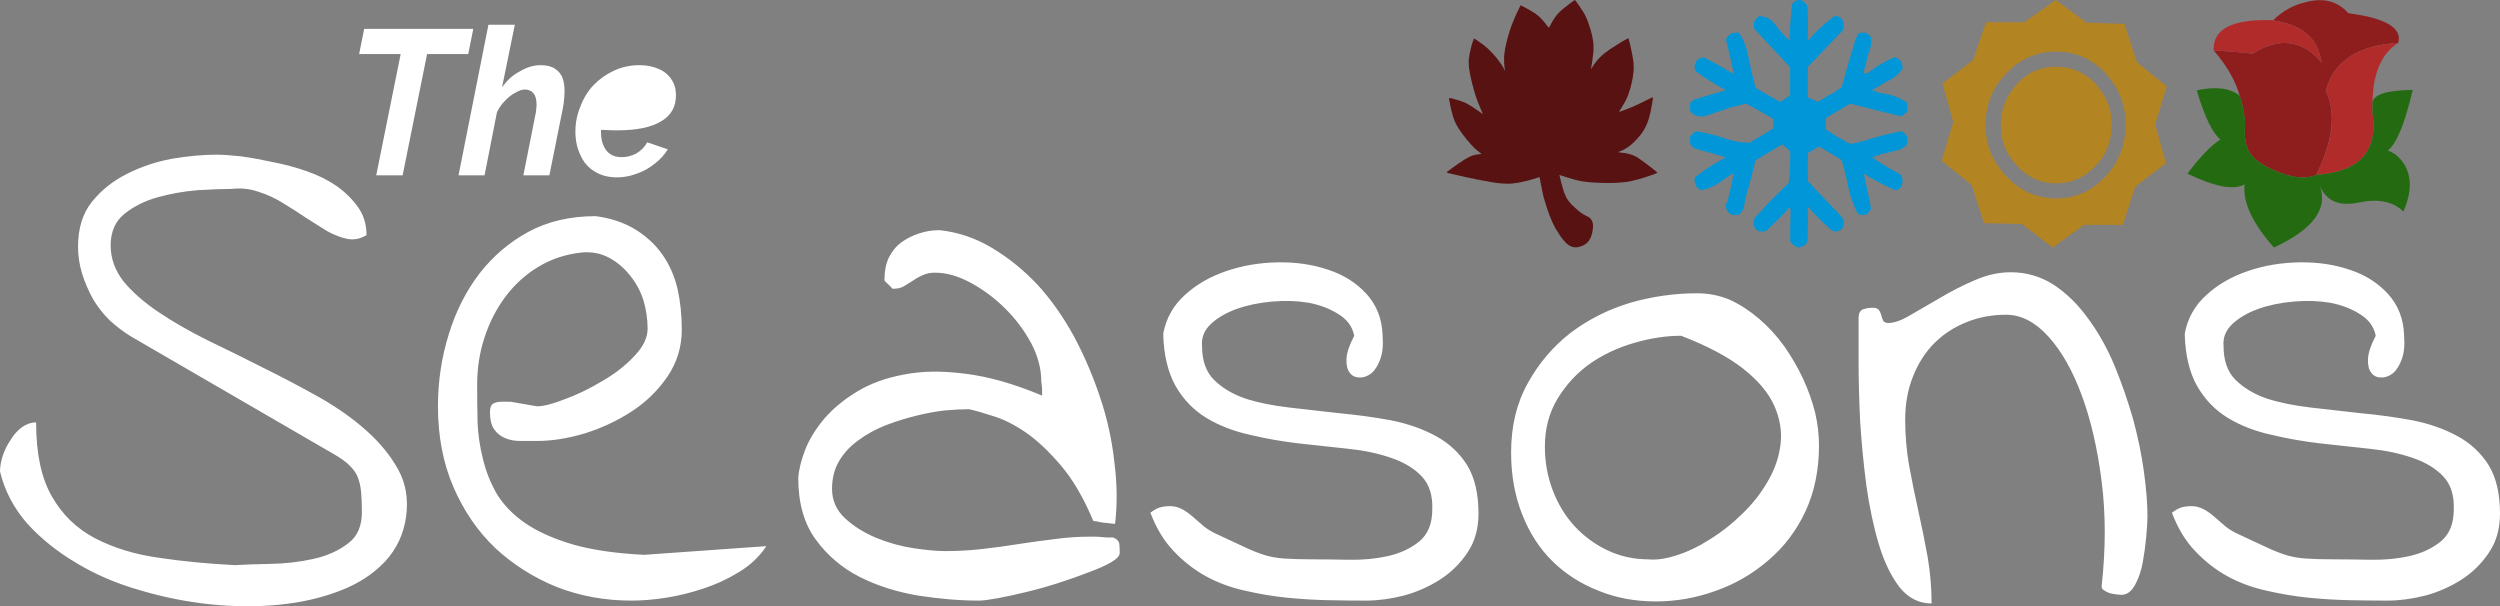 
<svg xmlns="http://www.w3.org/2000/svg" version="1.1" xmlns:xlink="http://www.w3.org/1999/xlink" preserveAspectRatio="none" x="0px" y="0px" width="330px" height="80px" viewBox="0 0 330 80">
<rect x="0" y="0" width="330" height="80" fill="#808080" stroke="none"/>
<defs>
<linearGradient id="Gradient_1" gradientUnits="userSpaceOnUse" x1="-294.5" y1="-1" x2="-294.5" y2="-1" spreadMethod="pad">
<stop  offset="0%" stop-color="#B12B2B"/>

<stop  offset="100%" stop-color="#6A1111"/>
</linearGradient>

<g id="the_seasons_0_Layer0_0_FILL">
<path fill="#FFFFFF" stroke="none" d="
M 51.6 3.55
L 48.45 18.25 51.85 18.25 55 3.55 60.3 3.55 60.95 0.5 46.9 0.5 46.25 3.55 51.6 3.55
M 46.1 22.1
Q 45 20.65 43.35 19.55 41.65 18.45 39.5 17.75 37.35 17.05 35.15 16.65 32.95 16.2 31.05 15.95 29.1 15.75 27.85 15.75 25.25 15.75 22.1 16.25 19 16.8 16.3 18.1 13.65 19.35 11.85 21.45 10.05 23.55 10.05 26.9 10.05 28.5 10.55 30.1 11.1 31.75 11.95 33.2 12.85 34.65 14.15 35.85 15.5 37 16.9 37.8
L 43 52.05
Q 44.3 52.75 45.05 53.45 45.8 54.15 46.1 54.9 46.4 55.65 46.5 56.6 46.6 57.6 46.6 58.8 46.7 61.55 44.85 62.85 43 64.2 40.35 64.75 37.7 65.3 34.85 65.35 32 65.4 30.25 65.5 24.95 65.25 20.4 64.6 15.85 64 12.25 62.25 8.7 60.5 6.7 57.2 4.65 53.9 4.65 48.2 3.7 48.2 2.8 48.8 1.95 49.4 1.35 50.35 0.7 51.25 0.35 52.25 0 53.3 0 54.15 0.9 57.65 3.5 60.45 6.15 63.2 9.85 65.25 13.55 67.35 18.05 68.55 22.5 69.8 27.1 70.25 31.65 70.7 35.95 70.3 40.25 69.9 43.8 68.6 47.3 67.35 49.6 65.05 51.85 62.75 52.3 59.6 52.75 56.45 51.3 53.95 49.85 51.45 47.25 49.25 44.65 47.05 41.2 45.2 37.7 43.35 34.05 41.65 30.4 39.9 26.85 38.3 23.3 36.65 20.45 34.85 17.6 33.05 15.9 31.1 14.25 29.1 14.25 26.75 14.25 24.25 16.05 22.9 17.85 21.55 20.35 20.9 22.85 20.25 25.5 20.05 28.15 19.9 29.8 19.9 31.65 19.7 33.3 20.25 35 20.75 36.5 21.65 38 22.5 39.4 23.4 40.8 24.25 42.1 25 43.45 25.7 44.7 25.95 45.95 26.2 47.2 25.5 47.2 23.55 46.1 22.1
M 72.5 10.05
Q 72.6 9.55 72.65 9 72.7 8.5 72.7 8 72.7 7.15 72.45 6.45 72.15 5.75 71.5 5.35 70.8 4.9 69.65 4.9 68.25 4.9 66.95 5.65 65.6 6.3 64.65 7.6
L 66.3 0 62.9 0 59.05 18.25 62.4 18.25 64 10.6
Q 64.4 9.8 65.05 9.2 65.7 8.55 66.35 8.25 67.05 7.85 67.55 7.85 68.3 7.85 68.7 8.3 69.1 8.75 69.1 9.7 69.1 9.95 69.05 10.25 69.05 10.55 68.95 10.9
L 67.4 18.25 70.75 18.25 72.5 10.05
M 81.1 30.35
Q 82.25 31.65 82.85 33.35 83.4 35.1 83.4 36.85 83.4 38.5 81.65 40.2 79.9 41.95 77.45 43.25 75.05 44.6 72.7 45.4 70.4 46.25 69.15 46.25 67.05 45.9 65.8 45.7 64.6 45.65 64 45.75 63.35 45.9 63.25 46.2 63.1 46.5 63.1 46.95 63.1 48.35 63.65 49.05 64.15 49.75 65.05 50.1 65.9 50.45 67 50.45 68.1 50.45 69.15 50.45 72 50.45 75.25 49.55 78.5 48.6 81.3 46.9 84.1 45.2 85.95 42.65 87.8 40.1 87.8 36.95 87.8 34.3 87.25 32 86.65 29.65 85.3 27.85 83.95 26.05 81.8 24.8 79.6 23.55 76.7 23.2 71.8 23.2 68.05 25.1 64.35 27 61.75 30.15 59.15 33.35 57.8 37.5 56.4 41.7 56.4 46.25 56.4 51.7 58.4 56.05 60.4 60.4 63.8 63.45 67.25 66.45 71.7 68.15 76.2 69.8 81.3 69.8 83.4 69.8 85.8 69.45 88.15 69.1 90.55 68.35 93 67.6 95.15 66.35 97.3 65.15 98.7 63.2
L 82.95 64.25
Q 77.5 64 73.8 63 70.15 62 67.7 60.45 65.3 58.9 64 56.9 62.75 54.85 62.2 52.65 61.6 50.45 61.5 48.2 61.45 45.9 61.45 43.6 61.45 40.6 62.4 37.9 63.35 35.15 65.1 32.95 66.9 30.7 69.4 29.3 71.9 27.9 74.95 27.6 76.9 27.45 78.45 28.25 79.95 29 81.1 30.35
M 82 18.05
Q 83.25 17.65 84.3 16.85 85.35 16.1 86 15.1
L 83.35 14.25
Q 82.85 15.1 81.95 15.6 81.05 16.05 80.05 16.05 79.15 16.05 78.55 15.65 78 15.3 77.7 14.6 77.4 13.95 77.4 13.05 77.4 12.9 77.4 12.75 77.65 12.75 77.85 12.75 78.75 12.8 79.45 12.8 83.25 12.8 85.15 11.7 87.05 10.65 87.05 8.55 87.05 7.4 86.45 6.6 85.85 5.75 84.8 5.35 83.75 4.9 82.35 4.9 80.6 4.9 79.1 5.55 77.6 6.2 76.45 7.3 75.35 8.4 74.75 9.9 74.1 11.35 74.1 12.95 74.1 14.55 74.75 15.8 75.35 17.1 76.6 17.8 77.8 18.5 79.45 18.5 80.75 18.5 82 18.05
M 124.95 31.25
Q 127.35 32.45 129.4 34.35 131.45 36.25 132.8 38.6 134.1 40.95 134.1 43.25
L 134.2 44.05
Q 134.2 44.85 134.2 44.95 128.75 42.8 124.3 42.3 119.85 41.75 116.4 42.4 112.95 43 110.4 44.45 107.85 45.9 106.15 47.75 104.5 49.6 103.7 51.5 102.9 53.45 102.8 54.95 102.8 59.5 105.05 62.4 107.3 65.3 110.75 66.95 114.15 68.55 118.3 69.2 122.4 69.8 126.1 69.8 126.8 69.8 128.55 69.5 130.25 69.2 132.2 68.75 134.2 68.3 136.35 67.65 138.5 67 140.25 66.35 142 65.75 143.1 65.15 144.2 64.55 144.2 64 144.2 63.45 144.15 62.95 144.05 62.4 143.35 62.15 143.15 62.15 142.75 62.15 142.35 62.15 141.9 62.1 141.4 62.05 140.95 62.05 140.55 62.05 140.35 62.05 138.05 62.05 135.8 62.35 133.5 62.6 131.15 62.95 128.85 63.3 126.45 63.55 124.1 63.8 121.65 63.8 120.15 63.8 117.65 63.45 115.2 63.1 112.85 62.2 110.45 61.25 108.8 59.8 107.15 58.35 107.15 56.25 107.15 54.35 108.05 52.9 108.95 51.45 110.5 50.4 112.05 49.3 114.05 48.55 116 47.85 117.95 47.4 119.85 46.95 121.65 46.75 123.45 46.6 124.8 46.6 126 46.85 127.95 47.45 129.9 48 132.15 49.45 134.35 50.9 136.65 53.45 138.95 56 140.8 60.15
L 141.25 60.2
Q 141.6 60.3 142.1 60.35 142.65 60.4 143.05 60.45 143.5 60.5 143.6 60.5 144.05 56.95 143.5 52.95 143.05 49.05 141.7 45.25 140.35 41.4 138.35 37.85 136.3 34.3 133.65 31.55 130.95 28.85 127.75 27.05 124.55 25.25 121 24.9 119.6 24.9 118.35 25.3 117.05 25.7 116.05 26.4 115.05 27.1 114.45 28.25 113.9 29.35 113.9 30.95 113.9 31.05 114.2 31.3 114.5 31.55 114.7 31.75 114.75 31.85 114.85 31.9 114.85 32 115.05 32 115.85 32 116.4 31.7 116.95 31.4 117.6 31 118.2 30.6 118.85 30.35 119.5 30.05 120.4 30.05 122.6 30.05 124.95 31.25
M 163.85 33.55
Q 166.35 33.35 168.55 33.7 170.75 34.1 172.4 35.1 174.05 36.05 174.4 37.7 173.45 39.4 173.4 40.5 173.35 41.6 173.8 42.15 174.25 42.75 175.05 42.75 175.85 42.8 176.6 42.25 177.3 41.7 177.75 40.55 178.2 39.4 178.05 37.65 177.95 34.65 175.95 32.6 174 30.6 171.05 29.7 168.1 28.75 164.6 28.8 161.05 28.85 157.95 29.85 154.8 30.85 152.6 32.75 150.35 34.65 149.8 37.45 149.9 41.3 151.4 43.8 152.9 46.25 155.35 47.65 157.8 49.05 160.95 49.7 164.05 50.4 167.3 50.75 170.55 51.1 173.65 51.4 176.7 51.7 179.15 52.5 181.65 53.3 183.1 54.75 184.55 56.2 184.45 58.75 184.45 61.35 182.75 62.65 181.1 63.9 178.75 64.4 176.35 64.9 173.7 64.85 171.1 64.8 169.25 64.8 166.85 64.8 165.35 64.7 163.9 64.6 162.75 64.25 161.6 63.9 160.25 63.3 158.85 62.7 156.6 61.7 155.8 61.35 155.1 60.85 154.4 60.3 153.75 59.75 153.05 59.15 152.3 58.75 151.5 58.35 150.7 58.35 150 58.35 149.4 58.5 148.85 58.65 148.15 59.15 149.3 62 151.15 63.8 153 65.65 155.3 66.85 157.65 68.05 160.35 68.6 163.1 69.2 165.75 69.45 168.45 69.7 171.05 69.75 173.65 69.8 175.9 69.8 178.2 69.8 180.75 69.2 183.3 68.55 185.45 67.25 187.6 65.95 189 63.95 190.4 62 190.4 59.25 190.4 55.65 188.95 53.4 187.45 51.15 184.9 49.85 182.35 48.55 179.15 47.95 176 47.4 172.6 47.1 169.25 46.75 166.05 46.4 162.8 46.05 160.35 45.3 157.9 44.5 156.35 43.05 154.8 41.6 154.8 38.95 154.65 37.45 155.9 36.3 157.2 35.15 159.25 34.45 161.35 33.75 163.85 33.55
M 218.55 32.55
Q 214.2 32.55 209.95 33.7 205.7 34.9 202.25 37.35 198.85 39.85 196.75 43.45 194.6 47.05 194.6 51.85 194.6 56 196.05 59.4 197.45 62.75 199.95 65.05 202.45 67.35 205.85 68.6 209.2 69.9 213.25 69.9 217.2 69.9 221 68.6 224.75 67.35 227.75 64.9 230.75 62.5 232.5 59 234.25 55.45 234.25 51 234.25 49.05 233.75 47 233.2 44.95 232.2 42.9 231.2 40.9 229.8 39 228.35 37.1 226.55 35.65 224.75 34.2 222.8 33.35 220.8 32.55 218.55 32.55
M 204.8 41.05
Q 207.35 39.4 210.5 38.55 213.6 37.7 216.5 37.7 221.6 39.55 224.5 41.7 227.4 43.85 228.5 46.2 229.6 48.55 229.3 50.85 229 53.2 227.65 55.35 226.35 57.5 224.35 59.3 222.4 61.1 220.25 62.35 218.1 63.65 215.95 64.3 213.8 64.95 212.3 64.8 209.45 64.8 207 63.7 204.55 62.6 202.75 60.75 200.95 58.9 199.95 56.4 198.95 53.9 198.95 51.15 198.95 47.85 200.6 45.3 202.25 42.75 204.8 41.05
M 245.35 47.85
Q 245.35 45 246.35 42.65 247.35 40.25 249.1 38.6 250.85 36.95 253.25 36.05 255.6 35.15 258.35 35.15 261.25 35.15 263.8 37.8 266.35 40.45 268.1 44.95 269.85 49.4 270.65 55.35 271.45 61.25 270.65 68.05 270.65 68.4 270.95 68.55 271.25 68.75 271.7 68.9 272.15 69 272.55 69.05 273 69.1 273.2 69.1 274.25 69.1 274.95 67.9 275.65 66.7 275.95 65.15 276.25 63.55 276.4 62 276.55 60.4 276.55 59.6 276.55 57.3 276.1 54.2 275.65 51.1 274.7 47.8 273.7 44.5 272.3 41.3 270.9 38.15 268.9 35.6 266.95 33.05 264.45 31.5 261.95 30 258.95 30 256.65 30 254.35 30.95 252 31.9 249.95 33.05 247.85 34.2 246.1 35.15 244.35 36.15 243.15 36.15 242.7 36.15 242.5 35.85 242.35 35.5 242.25 35.15 242.15 34.8 241.95 34.55 241.7 34.3 241.2 34.3 240.5 34.3 239.9 34.5 239.35 34.75 239.35 35.5 239.35 37.45 239.35 40.85 239.35 44.2 239.55 48.05 239.8 51.85 240.35 55.85 240.95 59.8 241.95 62.95 242.95 66.1 244.6 68.15 246.3 70.15 248.75 70.15 248.75 67.35 248.25 64.55 247.7 61.7 247.05 58.95 246.4 56.2 245.85 53.4 245.35 50.65 245.35 47.85
M 302.6 29.7
Q 299.65 28.75 296.15 28.8 292.6 28.85 289.5 29.85 286.35 30.85 284.15 32.75 281.9 34.65 281.35 37.45 281.45 41.3 282.95 43.8 284.45 46.25 286.9 47.65 289.35 49.05 292.5 49.7 295.6 50.4 298.85 50.75 302.1 51.1 305.2 51.4 308.25 51.7 310.7 52.5 313.2 53.3 314.65 54.75 316.1 56.2 316 58.75 316 61.35 314.3 62.65 312.65 63.9 310.3 64.4 307.9 64.9 305.25 64.85 302.65 64.8 300.8 64.8 298.4 64.8 296.9 64.7 295.45 64.6 294.3 64.25 293.15 63.9 291.8 63.3 290.4 62.7 288.15 61.7 287.35 61.35 286.65 60.85 285.95 60.3 285.3 59.75 284.6 59.15 283.85 58.75 283.05 58.35 282.25 58.35 281.55 58.35 280.95 58.5 280.4 58.65 279.7 59.15 280.85 62 282.7 63.8 284.55 65.65 286.85 66.85 289.2 68.05 291.9 68.6 294.65 69.2 297.3 69.45 300 69.7 302.6 69.75 305.2 69.8 307.45 69.8 309.75 69.8 312.3 69.2 314.85 68.55 317 67.25 319.15 65.95 320.55 63.95 321.95 62 321.95 59.25 321.95 55.65 320.5 53.4 319 51.15 316.45 49.85 313.9 48.55 310.7 47.95 307.55 47.4 304.15 47.1 300.8 46.75 297.6 46.4 294.35 46.05 291.9 45.3 289.45 44.5 287.9 43.05 286.35 41.6 286.35 38.95 286.2 37.45 287.45 36.3 288.75 35.15 290.8 34.45 292.9 33.75 295.4 33.55 297.9 33.35 300.1 33.7 302.3 34.1 303.95 35.1 305.6 36.05 305.95 37.7 305 39.4 304.95 40.5 304.9 41.6 305.35 42.15 305.8 42.75 306.6 42.75 307.4 42.8 308.15 42.25 308.85 41.7 309.3 40.55 309.75 39.4 309.6 37.65 309.5 34.65 307.5 32.6 305.55 30.6 302.6 29.7 Z"/>
</g>

<g id="snowflake_0_Layer0_0_FILL">
<path fill="#0096D8" stroke="none" d="
M 22.5 4.45
L 22.45 4.45
Q 22.2 4.15 21.85 3.95 21.8 3.95 21.75 3.95 21.3 3.95 20.95 4.05 20.85 4.15 20.85 4.25
L 20.85 4.3
Q 20.5 4.8 20.4 5.45 19.55 8 18.85 10.65
L 18.8 10.65
Q 18.4 10.85 18.1 11.05 18.1 11.1 18.1 11.15 18.05 11.15 18 11.15 17.65 11.4 17.2 11.55 17.2 11.6 17.15 11.6 16.55 11.95 15.9 12.35
L 14.65 11.8
Q 14.65 9.95 14.65 8.1 16.55 6.15 18.45 4.25
L 18.5 4.2
Q 18.5 4.15 18.55 4.15 18.9 3.85 19.1 3.45
L 19.1 3.4
Q 19.1 3.05 19.1 2.7
L 19.05 2.7
Q 18.9 2 18.1 1.95 17.95 1.95 17.9 2 16.1 3.3 14.65 4.95 14.65 4.9 14.65 4.85 14.7 2.7 14.6 0.7 14.55 0.7 14.55 0.65 14.25 0.25 13.85 0 13.8 0 13.75 0 13.2 0 12.85 0.25 12.85 0.3 12.85 0.35 12.65 0.45 12.65 0.7 12.45 2.8 12.35 4.9 11.95 4.55 11.6 4.15 11 3.55 10.45 2.8 9.85 2.05 8.7 1.95
L 8.65 1.95
Q 8.15 2.2 7.95 2.7 7.95 3.05 7.95 3.4
L 7.95 3.45
Q 10.15 5.75 12.35 8.05 12.4 8.1 12.45 8.1 12.45 9.8 12.45 11.55
L 11.2 12.35
Q 9.7 11.55 8.15 10.65 7.6 8.65 7.2 6.65 6.85 5 6.05 3.95 6 3.95 5.95 3.95 5.45 3.95 5.05 4.05 5.05 4.1 5.05 4.15
L 5 4.15
Q 4.65 4.35 4.45 4.85 4.45 4.9 4.5 4.95 5.05 7.05 5.45 9 3.65 7.9 1.7 6.95
L 1.65 6.95
Q 1.15 7.05 0.8 7.35
L 0.8 7.4
Q 0.7 7.65 0.55 7.9 0.55 8.4 0.8 8.7
L 0.8 8.75 0.85 8.75
Q 2.5 9.9 4.4 10.9
L 4.4 10.95
Q 2.45 11.5 0.55 12.05
L 0.5 12.1
Q 0.15 12.25 0 12.6 0 13 0 13.35 0 13.4 0 13.45 0.85 14.5 2.4 13.9 3.4 13.55 4.4 13.25 4.7 13.15 4.9 13.05 5.95 12.85 6.9 12.55
L 6.95 12.55
Q 8.7 13.45 10.35 14.4
L 10.35 15.55
Q 9.05 16.4 7.65 17.15 7.65 17.2 7.65 17.25 7.4 17.3 7.2 17.3 5.7 17.25 4.25 16.75 2.6 16.2 0.75 15.9 0.7 15.9 0.65 15.95 0.3 16.2 0 16.55 0 17 0 17.4
L 0 17.45
Q 0.2 17.75 0.5 17.95
L 0.55 17.95 0.55 18
Q 2.5 18.5 4.4 19.05
L 4.4 19.1
Q 2.45 20.1 0.8 21.35 0.65 21.45 0.55 21.65 0.55 22.75 1.4 23.05 2.65 22.8 3.55 22.2 4.45 21.55 5.45 20.95 5.15 22.5 4.7 24.25
L 4.7 24.3 4.65 24.3
Q 4.65 24.6 4.45 24.7 4.4 25.75 5.2 26
L 5.2 26.05
Q 5.55 26.05 5.95 26.05 6 26.05 6.05 26.05 6.35 25.8 6.55 25.45
L 6.6 25.45
Q 6.75 24.8 6.9 24.1
L 6.95 24.1 6.95 24.05
Q 6.95 23.95 6.95 23.8 7.6 21.7 8.15 19.4
L 8.2 19.4
Q 9.8 18.45 11.45 17.5
L 12.45 18.3
Q 12.5 20.15 12.3 22.1 12.25 22.15 12.2 22.25 12.15 22.25 12.15 22.35
L 12.1 22.35
Q 10.75 23.6 9.45 24.9 9.45 24.95 9.45 25
L 9.4 25
Q 8.7 25.7 8 26.45
L 8 26.55
Q 8 26.6 8 26.65
L 7.95 26.65
Q 7.9 27.15 7.95 27.45 8 27.5 8 27.55 8.2 27.9 8.65 28.05 9.2 28.1 9.55 27.95
L 9.6 27.9 9.6 27.85
Q 10.9 26.7 12.05 25.5 12.05 25.45 12.1 25.45
L 12.1 25.4
Q 12.55 24.8 12.5 25.9 12.45 27.45 12.45 29.05 12.45 29.1 12.45 29.15 12.45 29.25 12.5 29.3 12.8 29.8 13.45 30
L 13.5 30
Q 14.25 29.9 14.55 29.35
L 14.6 29.35
Q 14.7 27.3 14.65 25.15 14.65 25.1 14.65 25.05 16.1 26.65 17.8 28.05
L 17.85 28.05
Q 18.75 28.1 19 27.55 19.15 27.2 19.1 26.7
L 19.1 26.65
Q 18.55 25.85 17.85 25.25 17.8 25.2 17.75 25.2
L 17.75 25.15
Q 16.2 23.55 14.65 21.95 14.65 21.9 14.65 21.85 14.65 20.2 14.65 18.55
L 16.05 17.75
Q 17.45 18.55 18.8 19.35 18.85 19.35 18.85 19.4 19.3 20.8 19.6 22.25 19.6 22.3 19.6 22.35 20 24.2 20.75 25.7 20.85 25.85 20.95 25.95 21.35 26.1 21.85 26.05
L 21.9 26.05
Q 22.25 25.75 22.5 25.35
L 22.5 25.3
Q 22.5 25.25 22.5 25.2 22.1 23.1 21.6 21.05 23.1 21.95 24.75 22.7
L 24.75 22.75
Q 24.8 22.75 24.85 22.75 25.15 22.9 25.5 23.05 25.55 23.05 25.6 23.05 26.3 22.9 26.4 22.2 26.4 22.15 26.45 22.15 26.45 21.6 26.25 21.25
L 26.25 21.2
Q 25.9 21 25.65 20.85
L 25.6 20.85
Q 25.6 20.8 25.55 20.8 24 20 22.65 19.05 23.1 18.9 23.6 18.8
L 23.65 18.8
Q 23.65 18.75 23.65 18.7 25 18.45 26.35 18.05
L 26.35 18
Q 26.8 17.8 27 17.45
L 27 17.4
Q 27 17 27 16.55 26.75 16.15 26.3 15.9
L 26.25 15.9
Q 24.05 16.35 22 16.95
L 22 17
Q 21.95 17 21.9 17 20.9 17.3 19.85 17.45
L 19.85 17.4
Q 19.1 17 18.45 16.65
L 18.4 16.65
Q 17.65 16.15 16.9 15.7
L 16.9 14.3
Q 18.35 13.45 19.85 12.6
L 19.85 12.55
Q 23.05 13.35 26.25 14.1
L 26.3 14.1
Q 26.65 13.85 26.95 13.6 27 13.55 27 13.5 27.1 13.05 27 12.55 27 12.5 27 12.45 25.7 11.55 23.85 11.3 23.15 11.15 22.65 10.9 23.6 10.4 24.5 9.85
L 24.55 9.85
Q 25.75 9.3 26.45 8.3
L 26.45 8.25
Q 26.4 7.1 25.4 6.95 23.7 7.65 22.25 8.75 21.7 9.15 21.6 8.65 21.95 7.6 22.15 6.6 22.2 6.55 22.2 6.5
L 22.2 6.45
Q 22.65 5.55 22.5 4.45 Z"/>
</g>

<g id="sun_0_Layer0_0_FILL">
<path fill="#B38422" stroke="none" d="
M 24.45 7.4
L 22.9 2.85 18.15 2.7 14.3 0 10.35 2.65 5.55 2.65 3.95 7.15 0.1 9.95 1.45 14.55 0 19.15 3.75 22.05 5.3 26.6 10.05 26.7 13.9 29.5 17.85 26.8 22.7 26.8 24.25 22.25 28.1 19.45 26.75 14.85 28.2 10.3 24.45 7.4
M 20.65 8.85
Q 20.7 8.95 20.8 9.05 23.05 11.5 23.05 14.85 23.05 18.5 20.5 21.05 17.95 23.65 14.35 23.65 10.7 23.65 8.15 21.05 5.5 18.5 5.5 14.85 5.5 11.25 8.15 8.7 10.7 6.15 14.35 6.15 17.95 6.15 20.5 8.7 20.55 8.8 20.65 8.85
M 19.55 10.35
Q 19.45 10.15 19.4 10.1 19.35 10.05 19.25 9.95 17.2 7.95 14.35 7.95 11.45 7.95 9.5 9.95 7.4 12.05 7.4 14.9 7.4 17.8 9.5 19.8 11.45 21.85 14.35 21.85 17.2 21.85 19.25 19.8 21.3 17.8 21.3 14.9 21.3 12.2 19.55 10.35 Z"/>
</g>

<g id="leaf_red_0_Layer0_0_FILL">
<path fill="#581112" fill-opacity="0.996" stroke="none" d="
M 1465 360
Q 1464.5 360 1464.15 360.2 1425.55 384.05 1387 408 1387 408.5 1387 409 1355.35 428.35 1328.15 452.3 1280.75 494.2 1246 549 1246 549.5 1246 550 1246 550.5 1245.75 550.85 1243.5 554 1241 557 1241 557.5 1241 558 1240.5 558 1240.5 557.9 1240 555 1240 552 1250.1 506.6 1254.95 456 1255 455.5 1255 455 1263.55 410.1 1260.05 358 1260 357.5 1260 357 1260 356.5 1259.95 356 1257.95 330.55 1253 308 1253 307.5 1252.9 307 1249.4 285.55 1243 267 1243 266.5 1243.05 266 1243.25 261.25 1241 259 1241 258.5 1240.95 258 1240.45 252.55 1238 249 1238 248.5 1237.9 248 1236.65 242.35 1235 237 1235 236.5 1234.85 236.05 1229.8 221.2 1224 207 1224 206.5 1223.9 206.05 1222.2 199.8 1220 194 1220 193.5 1219.8 193.1 1213.85 180.15 1209 166 1209 165.5 1208.8 165.1 1200.9 148.1 1193 131 1193 130.5 1192.75 130.15 1187.45 122.05 1183 113 1183 112.5 1182.75 112.2 1177.45 105.05 1173 97 1173 96.5 1172.75 96.2 1171 94 1169 92 1169 91.5 1168.8 91.1 1165.7 84.8 1161 80 1161 79.5 1160.85 79.05 1159.55 75.95 1157 74 1157 73.5 1156.8 73.1 1154.65 69.35 1152 66 1152 65.5 1151.75 65.15 1149.7 62.3 1147 60 1147 59.5 1146.8 59.1 1146 57.5 1145 56 1145 55.5 1144.75 55.3 1141.15 52.35 1139 48 1139 47.5 1138.75 47.2 1132.85 40.15 1127 33 1127 32.5 1126.8 32.15 1125.45 30 1124 28 1124 27.5 1123.75 27.25 1119.85 23.7 1117 19 1117 18.5 1116.75 18.25 1111.8 13.7 1108 8 1108 7.5 1107.75 7.2 1104.6 2.95 1100 0 1099.5 0 1099.15 0.2 1077.8 13.3 1058 28 1058 28.5 1058 29 1057.5 29 1057.15 29.25 1044.15 38.6 1031 48 1031 48.5 1031 49 1013.55 60.55 997.25 73 946.25 111.75 912 167 912 167.5 912 168 911.5 168 911.4 168.2 906.25 177.75 900 186 900 186.5 900 187 900 187.5 900 188 899.5 188 899.4 188.2 889.05 207.05 878 225 878 224.5 877.75 224.25 872.8 219.2 868 214 868 213.5 867.8 213.1 866.15 209.85 863 208 863 207.5 862.75 207.15 857.6 199.9 851 194 851 193.5 850.8 193.1 850.5 192.5 850 192 850 191.5 849.75 191.3 845.85 188.15 843 184 843 183.5 842.75 183.25 838.5 179 834 175 834 174.5 833.8 174.1 833.5 173.5 833 173 833 172.5 832.75 172.25 827 166.5 821 161 821 160.5 820.75 160.25 819.5 159 818 158 818 157.5 817.75 157.15 812.7 149.8 805 145 805 144.5 804.75 144.25 803.5 143 802 142 802 141.5 801.75 141.25 799 138.5 796 136 796 135.5 795.75 135.35 793.25 133.75 791 132 791 131.5 790.75 131.25 786.45 127.05 781 124 781 123.5 780.75 123.3 777.25 120.25 773 118 773 117.5 772.75 117.3 771 116 769 115 769 114.5 768.8 114.4 765.75 112.8 763 111 763 110.5 762.8 110.35 753.9 105.1 745 100 745 99.5 744.8 99.35 739.6 96.4 734 94 734 93.5 733.75 93.35 728.45 89.55 722 87 722 86.5 721.85 86.45 720.05 85.95 719 85 719 84.5 718.8 84.4 707.55 78.45 696 73 696 72.5 695.8 72.4 684.55 66.45 673 61 673 60.5 672.8 60.4 662.8 55.2 652 51 652 50.5 651.8 50.4 643.95 46.05 635 43 634.5 43 634.4 43.2 617.4 76.9 600 110 600 110.5 600 111 600 111.5 600 112 599.5 112 599.4 112.2 588.95 136.45 577 159 577 159.5 577 160 577 160.5 576.8 160.9 564.6 188.1 553 216 553 216.5 553 217 553 217.5 553 218 553 218.5 552.8 218.9 545.15 236.65 539 256 539 256.5 539 257 539 257.5 539 258 539 258.5 538.85 258.95 535.2 268.2 532 278 532 278.5 532 279 532 279.5 531.85 279.95 529.3 288.8 526 297 526 297.5 526 298 526 298.5 525.95 299 525.7 302.2 524 304 524 304.5 524 305 524 305.5 523.9 306 522.1 314.6 519 322 519 323.5 519 325 519 325.5 519 326 518.5 326 518.45 326.1 514.7 342.2 510 357 510 358 510 359 510 359.5 510 360 510 360.5 509.9 361 509.5 363 508 364 508 366.5 508 369 508 369.5 508 370 507.5 370 507.5 370.05 506.75 378.25 504 384 504 384.5 504 385 504 385.5 504 386 504 386.5 503.9 387 502.85 392.35 501 397 501 399 501 401 501 401.5 501 402 501 402.5 500.9 403 499 414 497 425 497 425.5 497 426 497 426.5 497 427 497 427.5 497.1 428 497.7 430.7 496 431 496 432 496 433 496 433.5 496 434 495.5 434 495 434 495 440 495 446 495 446.5 495 447 495 447.5 494.9 448 494 454 493 460 491.85 517.15 499.5 565.9 499.5 566 500 566 500 568.5 500.5 570.9 500.5 571 501 571 501 571.5 501 572 500.9 575.25 499 572 499 571.5 498.85 571.05 495.8 562.75 491 556 491 555.5 490.85 555.05 490 553 489 551 489 550.5 488.75 550.15 486.15 546.3 484 542 484 541.5 483.75 541.15 480 536 476 531 476 530.5 475.8 530.1 475.5 529.5 475 529 475 528.5 474.75 528.15 471.25 523.25 468 518 468 517.5 467.75 517.2 465 514 462 511 462 510.5 461.85 510.05 461.15 507.85 459 507 459 506.5 458.8 506.1 456.2 501.3 452 498 452 497.5 451.95 497 451.7 495.3 450 495 450 494.5 449.75 494.2 446.9 490.55 444 487 444 486.5 443.75 486.25 439 481.5 435 476 435 475.5 434.75 475.25 427.55 467.95 421 460 421 459.5 420.75 459.25 410.55 448.45 400 438 400 437.5 399.75 437.35 397.35 435.65 396 433 396 432.5 395.75 432.25 382.1 417.9 367 405 367 404.5 366.75 404.25 365.5 403 364 402 364 401.5 363.75 401.25 357.5 395 350 390 350 389.5 349.75 389.25 342.7 382.3 334 377 334 376.5 333.75 376.3 327 371 320 366 320 365.5 319.75 365.35 293.7 347.3 267 330 267 329.5 266.75 329.35 251.6 318.9 234 311 234 311.5 233.8 311.95 220.35 344.85 210 381 210 381.5 210 382 210 382.5 210 383 210 383.5 209.85 383.95 196.6 428.6 190 480 190 484.5 190 489 190 489.5 190 490 189.5 490 189 490 188.85 526.65 193.5 558.95 193.5 559 194 559 196.6 575.9 199.5 592.9 199.5 593 200 593 201.3 602.7 203.45 611.9 203.5 612 204 612 207.85 631.65 212.45 650.9 212.5 651 213 651 216 662 218.5 673.9 218.5 674 219 674 220.65 680.85 222.45 687.9 222.5 688 223 688 223 689 223.4 689.8 223.5 690 224 690 224.8 697.7 227.4 703.8 227.5 704 228 704 228.75 710.25 230.45 715.85 230.5 716 231 716 233.85 725.65 236.45 735.9 236.5 736 237 736 238 740.5 239.45 744.85 239.5 745 240 745 240.75 748.25 241.5 751.9 241.5 752 242 752 243.25 756.7 244.45 761.9 244.5 762 245 762 245.2 764.8 246.35 766.8 246.5 767 247 767 248 771.5 249.45 775.85 249.5 776 250 776 251.8 783.2 254.45 789.85 254.5 790 255 790 256.3 795.2 258.4 799.8 258.5 800 259 800 260.35 805.65 262.45 810.85 262.5 811 263 811 264.4 814.15 265.45 817.85 265.5 818 266 818 268.7 825.3 271.45 832.85 271.5 833 272 833 273.4 836.15 274.45 839.85 274.5 840 275 840 277 845.5 279.4 850.8 279.5 851 280 851 280.8 853.2 281.45 855.9 281.5 856 282 856 283.35 860.65 285.4 864.8 285.5 865 286 865 286.8 867.2 287.45 869.9 287.5 870 288 870 288.5 872 289.4 873.8 289.5 874 290 874 293.6 882.9 297.4 891.8 297.5 892 298 892 299 895 300.4 897.8 300.5 898 301 898 302.65 902.35 304.45 906.85 304.5 907 305 907 305.5 909 306.4 910.8 306.5 911 307 911 309.4 916.1 310.5 922
L 310 922
Q 310 921.5 309.75 921.35 306.5 919 303 917 303 916.5 302.75 916.35 299 914 295 912 295 911.5 294.75 911.3 292.3 909.25 289 908 289 907.5 288.75 907.35 285.5 905 282 903 282 902.5 281.8 902.35 274.25 897.75 267 893 267 892.5 266.85 892.45 264.05 891.4 262 890 262 889.5 261.75 889.35 255.75 885.25 249 882 249 881.5 248.75 881.35 243 877.5 237 874 237 873.5 236.8 873.4 232.8 871.15 229 869 229 868.5 228.8 868.4 224.8 866.15 221 864 221 863.5 220.8 863.35 206.3 854.7 191 847 191 846.5 190.75 846.3 187.1 843.35 182 842 182 841.5 181.75 841.35 175.9 837.55 169 835 169 834.5 168.85 834.45 162.85 832.15 157 830 157 829.5 156.8 829.4 156 829 155 829 155 828.5 154.85 828.45 140.3 822.7 125 818 125 817.5 124.85 817.45 123.5 817.05 122 817 122 816.5 121.85 816.45 111.8 813.75 102 811 102 810.5 101.85 810.45 91.2 807.3 80 805 61.3 799.7 42.15 794.4 28.45 790.55 20 795 25.6 827.9 32.5 859.9 32.5 860 33 860 35.65 872.4 38.5 884.9 38.5 885 39 885 41.75 896.25 44.45 907.9 44.5 908 45 908 48.6 921.4 52.45 934.85 52.5 935 53 935 53 936.55 53.45 937.85 53.5 938 54 938 55 942.5 56.45 946.85 56.5 947 57 947 59.9 956.65 63.45 965.85 63.5 966 64 966 65.7 970.8 67.45 975.85 67.5 976 68 976 69.75 981.75 72.4 986.8 72.5 987 73 987 75.5 993 78.4 998.8 78.5 999 79 999 82.25 1005.75 86.35 1011.75 86.5 1012 87 1012 89 1016.5 91.4 1020.8 91.5 1021 92 1021 97.25 1029.25 102.35 1037.8 102.5 1038 103 1038 104.75 1040.25 106.35 1042.75 106.5 1043 107 1043 108 1045.45 109.35 1047.8 109.5 1048 110 1048 111 1050 112.3 1051.75 112.5 1052 113 1052 116.7 1057.3 120.35 1062.75 120.5 1063 121 1063 123.75 1066.75 126.35 1070.75 126.5 1071 127 1071 128.75 1073.25 130.35 1075.75 130.5 1076 131 1076 133.2 1079.3 135.35 1082.8 135.5 1083 136 1083 139.95 1087.55 143.35 1092.75 143.5 1093 144 1093 145 1094.5 146.25 1095.75 146.5 1096 147 1096 150.35 1101.15 154.3 1105.75 154.5 1106 155 1106 156.75 1108.25 158.35 1110.75 158.5 1111 159 1111 164.2 1117.3 169.3 1123.75 169.5 1124 170 1124 176.9 1131.6 183.3 1139.75 183.5 1140 184 1140 195.75 1152.75 207.3 1165.75 207.5 1166 208 1166 210.5 1169 213.25 1171.75 213.5 1172 214 1172 224.5 1183 235.25 1193.75 235.5 1194 236 1194 240.15 1196.85 243.3 1200.75 243.5 1201 244 1201 251.8 1207.2 259.2 1213.75 259.5 1214 260 1214 263.8 1216.7 267.2 1219.75 267.5 1220 268 1220 272.45 1223.1 276.25 1226.75 276.5 1227 277 1227 281.35 1229.15 284.3 1232.75 284.5 1233 285 1233 295.4 1239.1 299.5 1245.05
L 298 1245
Q 294.5 1244.95 291 1245 290.5 1245 290 1245.05 266.25 1247.25 244 1251 244 1251.5 244 1252 243.5 1252 243 1252.1 234.85 1253.35 227 1255 227 1255.5 227 1256 226.5 1256 226.05 1256.1 214.5 1258.95 204 1263 204 1263.5 204 1264 203.5 1264 203.1 1264.2 171.15 1278.65 142 1296 142 1296.5 142 1297 123.9 1307.4 106.4 1318.65 52.15 1353.65 0 1391 5.55 1398.45 17.9 1399.85 28.95 1401.05 39 1404 52.8 1406.2 65.05 1409.85 65.5 1410 66 1410 71.1 1410.45 75.05 1411.85 75.5 1412 76 1412 82.55 1413 88.05 1414.85 88.5 1415 89 1415 100.55 1417 111.05 1419.85 111.5 1420 112 1420 124.3 1421.7 135.05 1424.85 135.5 1425 136 1425 154.5 1428.5 172.05 1432.9 172.5 1433 173 1433 179.35 1433.1 184.05 1434.85 184.5 1435 185 1435 194 1436.55 202.05 1438.85 202.5 1439 203 1439 208.3 1439.25 212.1 1440.8 212.5 1441 213 1441 217.7 1441.35 222 1441.95 222.5 1442 223 1442 244.95 1447.55 268 1451.9 268.5 1452 269 1452 276.9 1452.6 284 1453.9 284.5 1454 285 1454 298.15 1457.35 312 1459.9 312.5 1460 313 1460 317.7 1460.35 322 1460.95 322.5 1461 323 1461 327.35 1463.65 335 1463.05 335.5 1463 336 1463 353.55 1466.95 372 1469.9 372.5 1470 373 1470 385.9 1471.55 398 1473.9 398.5 1474 399 1474 465.85 1485.15 544 1484.5
L 544 1484
Q 556.7 1483.7 568.95 1482.5 569 1482.5 569 1482 592.2 1480.2 613.9 1476.5 614 1476.5 614 1476 630.7 1473.7 646.9 1470.5 647 1470.5 647 1470 674.45 1464.95 700.9 1458.55 701 1458.5 701 1458 750.35 1445.85 797.05 1431.15 797.5 1431 798 1431 799.9 1437.6 800.5 1445.95 800.5 1446 801 1446 802 1453.5 803.5 1460.9 803.5 1461 804 1461 806.15 1476.35 809.5 1490.9 809.5 1491 810 1491 812.6 1507.9 816.45 1523.9 816.5 1524 817 1524 818.8 1536.2 821.45 1547.9 821.5 1548 822 1548 827 1570.5 832.45 1592.9 832.5 1593 833 1593 841.3 1624.2 851.45 1653.85 851.5 1654 852 1654 863.75 1690.75 877.45 1725.85 877.5 1726 878 1726 881.4 1736.15 885.45 1745.8 885.5 1746 886 1746 907.2 1798.85 934.35 1845.8 934.5 1846 935 1846 939.55 1853.4 944.35 1860.75 944.5 1861 945 1861 973.55 1908 1009.3 1947.75 1009.5 1948 1010 1948 1035.55 1979.45 1077.05 1994.85 1077.5 1995 1078 1995 1111.15 2003.45 1143.85 1993.55 1144 1993.5 1144 1993 1215.3 1974.8 1240.65 1910.25 1251 1884 1255 1851 1255 1850.5 1255 1850 1255 1849 1255 1848 1258.25 1832.75 1256.5 1813.05 1256.5 1813 1256 1813 1256 1812.5 1255.9 1812 1248 1762.55 1205 1748 1205 1747.5 1204.8 1747.4 1153.25 1724.25 1114 1689 1114 1688.5 1113.75 1688.25 1107.8 1682.75 1101 1678 1101 1677.5 1100.75 1677.3 1059.1 1644.4 1029 1600 1029 1599.5 1028.8 1599.1 1017.5 1577.5 1008 1554 1008 1553.5 1007.85 1553.05 1000.1 1529.85 993 1506 993 1505.5 992.85 1505.05 983.85 1478.15 977 1449 977 1448.5 976.85 1448.05 972.05 1431.5 968 1414 983.9 1418.1 999.05 1422.85 999.5 1423 1000 1423 1026.85 1432.7 1056.05 1439.9 1056.5 1440 1057 1440 1096.4 1452.1 1139 1460.9 1139.5 1461 1140 1461 1153 1463.05 1165.05 1465.9 1165.5 1466 1166 1466 1231.2 1475.25 1304 1477 1304.5 1477 1305 1477 1305.5 1477 1306 1477 1393.2 1481.25 1480 1475.9 1488.85 1475.35 1497 1474 1559.1 1471.15 1610.05 1457.15 1610.5 1457 1611 1457 1659.05 1446.55 1703.85 1432.55 1704 1432.5 1704 1432 1725.45 1426.45 1745.85 1419.55 1746 1419.5 1746 1419 1779.6 1410.1 1808.8 1396.6 1809 1396.5 1809 1396 1798.8 1383.7 1784.85 1375.2 1784.5 1375 1784 1375 1784 1374.5 1783.75 1374.3 1776.55 1368.05 1768 1363 1768 1362.5 1767.75 1362.3 1751.6 1349.35 1734 1338 1734 1337.5 1733.75 1337.3 1699.65 1311.85 1663 1289 1663 1288.5 1662.75 1288.3 1614.65 1251.85 1543 1239 1543 1238.5 1542.95 1238.5 1506.75 1233.75 1470 1230 1537.35 1207.8 1586.45 1167.3 1635.45 1126.9 1674.8 1076.65 1714.05 1026.5 1735.5 959.5 1752.5 906.5 1762 847 1762 846.5 1762 846 1765.95 832.95 1766.95 817 1767 816.5 1767 816 1767.5 816 1767.55 815.9 1771.15 800.2 1770 785 1769.5 785 1769.1 785.2 1713.05 811.05 1657 837 1656.5 837 1656.1 837.2 1597.3 865.3 1532 887 1531.5 887 1531.1 887.2 1505.35 898.35 1479 904 1496.3 880.3 1511.8 854.85 1512 854.5 1512 854 1533.4 822.9 1549.8 786.9 1550 786.5 1550 786 1560.2 766.2 1566.85 742.95 1567 742.5 1567 742 1580.7 707.65 1588.9 668 1589 667.5 1589 667 1598.7 634.2 1601.95 595 1602 594.5 1602 594 1608.55 557.2 1605.05 515 1605 514.5 1605 514 1605 513.5 1604.95 513 1602.15 483.35 1596 457 1596 456.5 1596 456 1595.85 448.15 1594 442 1594 441.5 1593.9 441 1590.85 426.65 1587 413 1587 412.5 1586.9 412 1586.45 409 1586 406 1586 405.5 1585.9 405.05 1581.25 386.75 1577 368 1577 367.5 1576.85 367.05 1572.6 354.95 1570 341 1570 340.5 1569.85 340.05 1565.5 327 1562 313 1561.55 312 1561.45 310.95 1561.25 308.3 1560.7 308.55 1510.55 331.55 1465 360 Z"/>
</g>

<g id="rose_0_Layer0_0_FILL">
<path fill="url(#Gradient_1)" stroke="none" d="
M 20 1.6
Q 17.95 -0.65 14.55 0.3 12.4 0.8 10.65 2.45
L 10.7 2.45 10.75 2.5
Q 15 3.1 16.25 6 16.5 6.75 16.7 7.6 13.1 3.45 8.1 6.5 5.9 6.25 3.25 6.1 5.7 8.85 6.5 11.6 7.25 14.05 7.15 15.4 6.95 18.1 8.4 19.25 9.25 20 10.65 20.6 14.05 22.05 16 21.2 19.15 15.05 17.2 11 18.65 5.65 26.2 5.2 27 2.5 20 1.6 Z"/>

<path fill="#B12B2B" stroke="none" d="
M 10.65 2.45
L 10.6 2.45
Q 3.1 2.2 3.25 6.1 5.9 6.25 8.1 6.5 13.1 3.45 16.7 7.6 16.5 6.75 16.25 6 15 3.1 10.75 2.5
L 10.7 2.45 10.65 2.45
M 23 12.4
Q 23.1 7.1 26.2 5.2 18.65 5.65 17.2 11 19.15 15.05 16 21.2 20.9 20.85 22.4 18.25 23.45 16.45 23 13.65 23 13.2 23 12.7 23 12.6 23 12.4 Z"/>

<path fill="#236A11" stroke="none" d="
M 23 13.65
Q 23.45 16.45 22.4 18.25 20.9 20.85 16 21.2 14.05 22.05 10.65 20.6 9.25 20 8.4 19.25 6.95 18.1 7.15 15.4 7.25 14.05 6.5 11.6 4.7 10.2 1.15 10.95 2.65 15.8 4.1 16.9 2.3 18.05 0 21.05 5.1 23.45 7.1 22.35 6.75 25.6 10.75 30 18.05 26.7 16.45 22.5 17.65 25.3 21.25 24.55 24.95 23.8 26.85 25.65 28.45 22 26.8 19.7 26 18.6 24.9 18.25 26.55 17 28 10.9 23.25 10.95 23 12.4 23 12.6 23 12.7 23 13.2 23 13.65 Z"/>
</g>
</defs>

<g transform="matrix( 1.025, 0, 0, 1.089, 0,0) ">
<g transform="matrix( 1, 0, 0, 1, 0,3) ">
<g transform="matrix( 1, 0, 0, 1, 0,0) ">
<use xlink:href="#the_seasons_0_Layer0_0_FILL"/>
</g>
</g>

<g transform="matrix( 1.035, 0, 0, 1, 217.65,0) ">
<g transform="matrix( 1, 0, 0, 1, 0,0) ">
<use xlink:href="#snowflake_0_Layer0_0_FILL"/>
</g>
</g>

<g transform="matrix( 1.028, 0, 0, 1.017, 250.05,0) ">
<g transform="matrix( 1, 0, 0, 1, 0,0) ">
<use xlink:href="#sun_0_Layer0_0_FILL"/>
</g>
</g>

<g transform="matrix( 0.015, 0, 0, 0.015, 186.3,0) ">
<g transform="matrix( 1, 0, 0, 1, 0,0) ">
<use xlink:href="#leaf_red_0_Layer0_0_FILL"/>
</g>
</g>

<g transform="matrix( 1.036, 0, 0, 1, 281.7,0) ">
<g transform="matrix( 1, 0, 0, 1, 0,0) ">
<use xlink:href="#rose_0_Layer0_0_FILL"/>
</g>
</g>
</g>
</svg>
